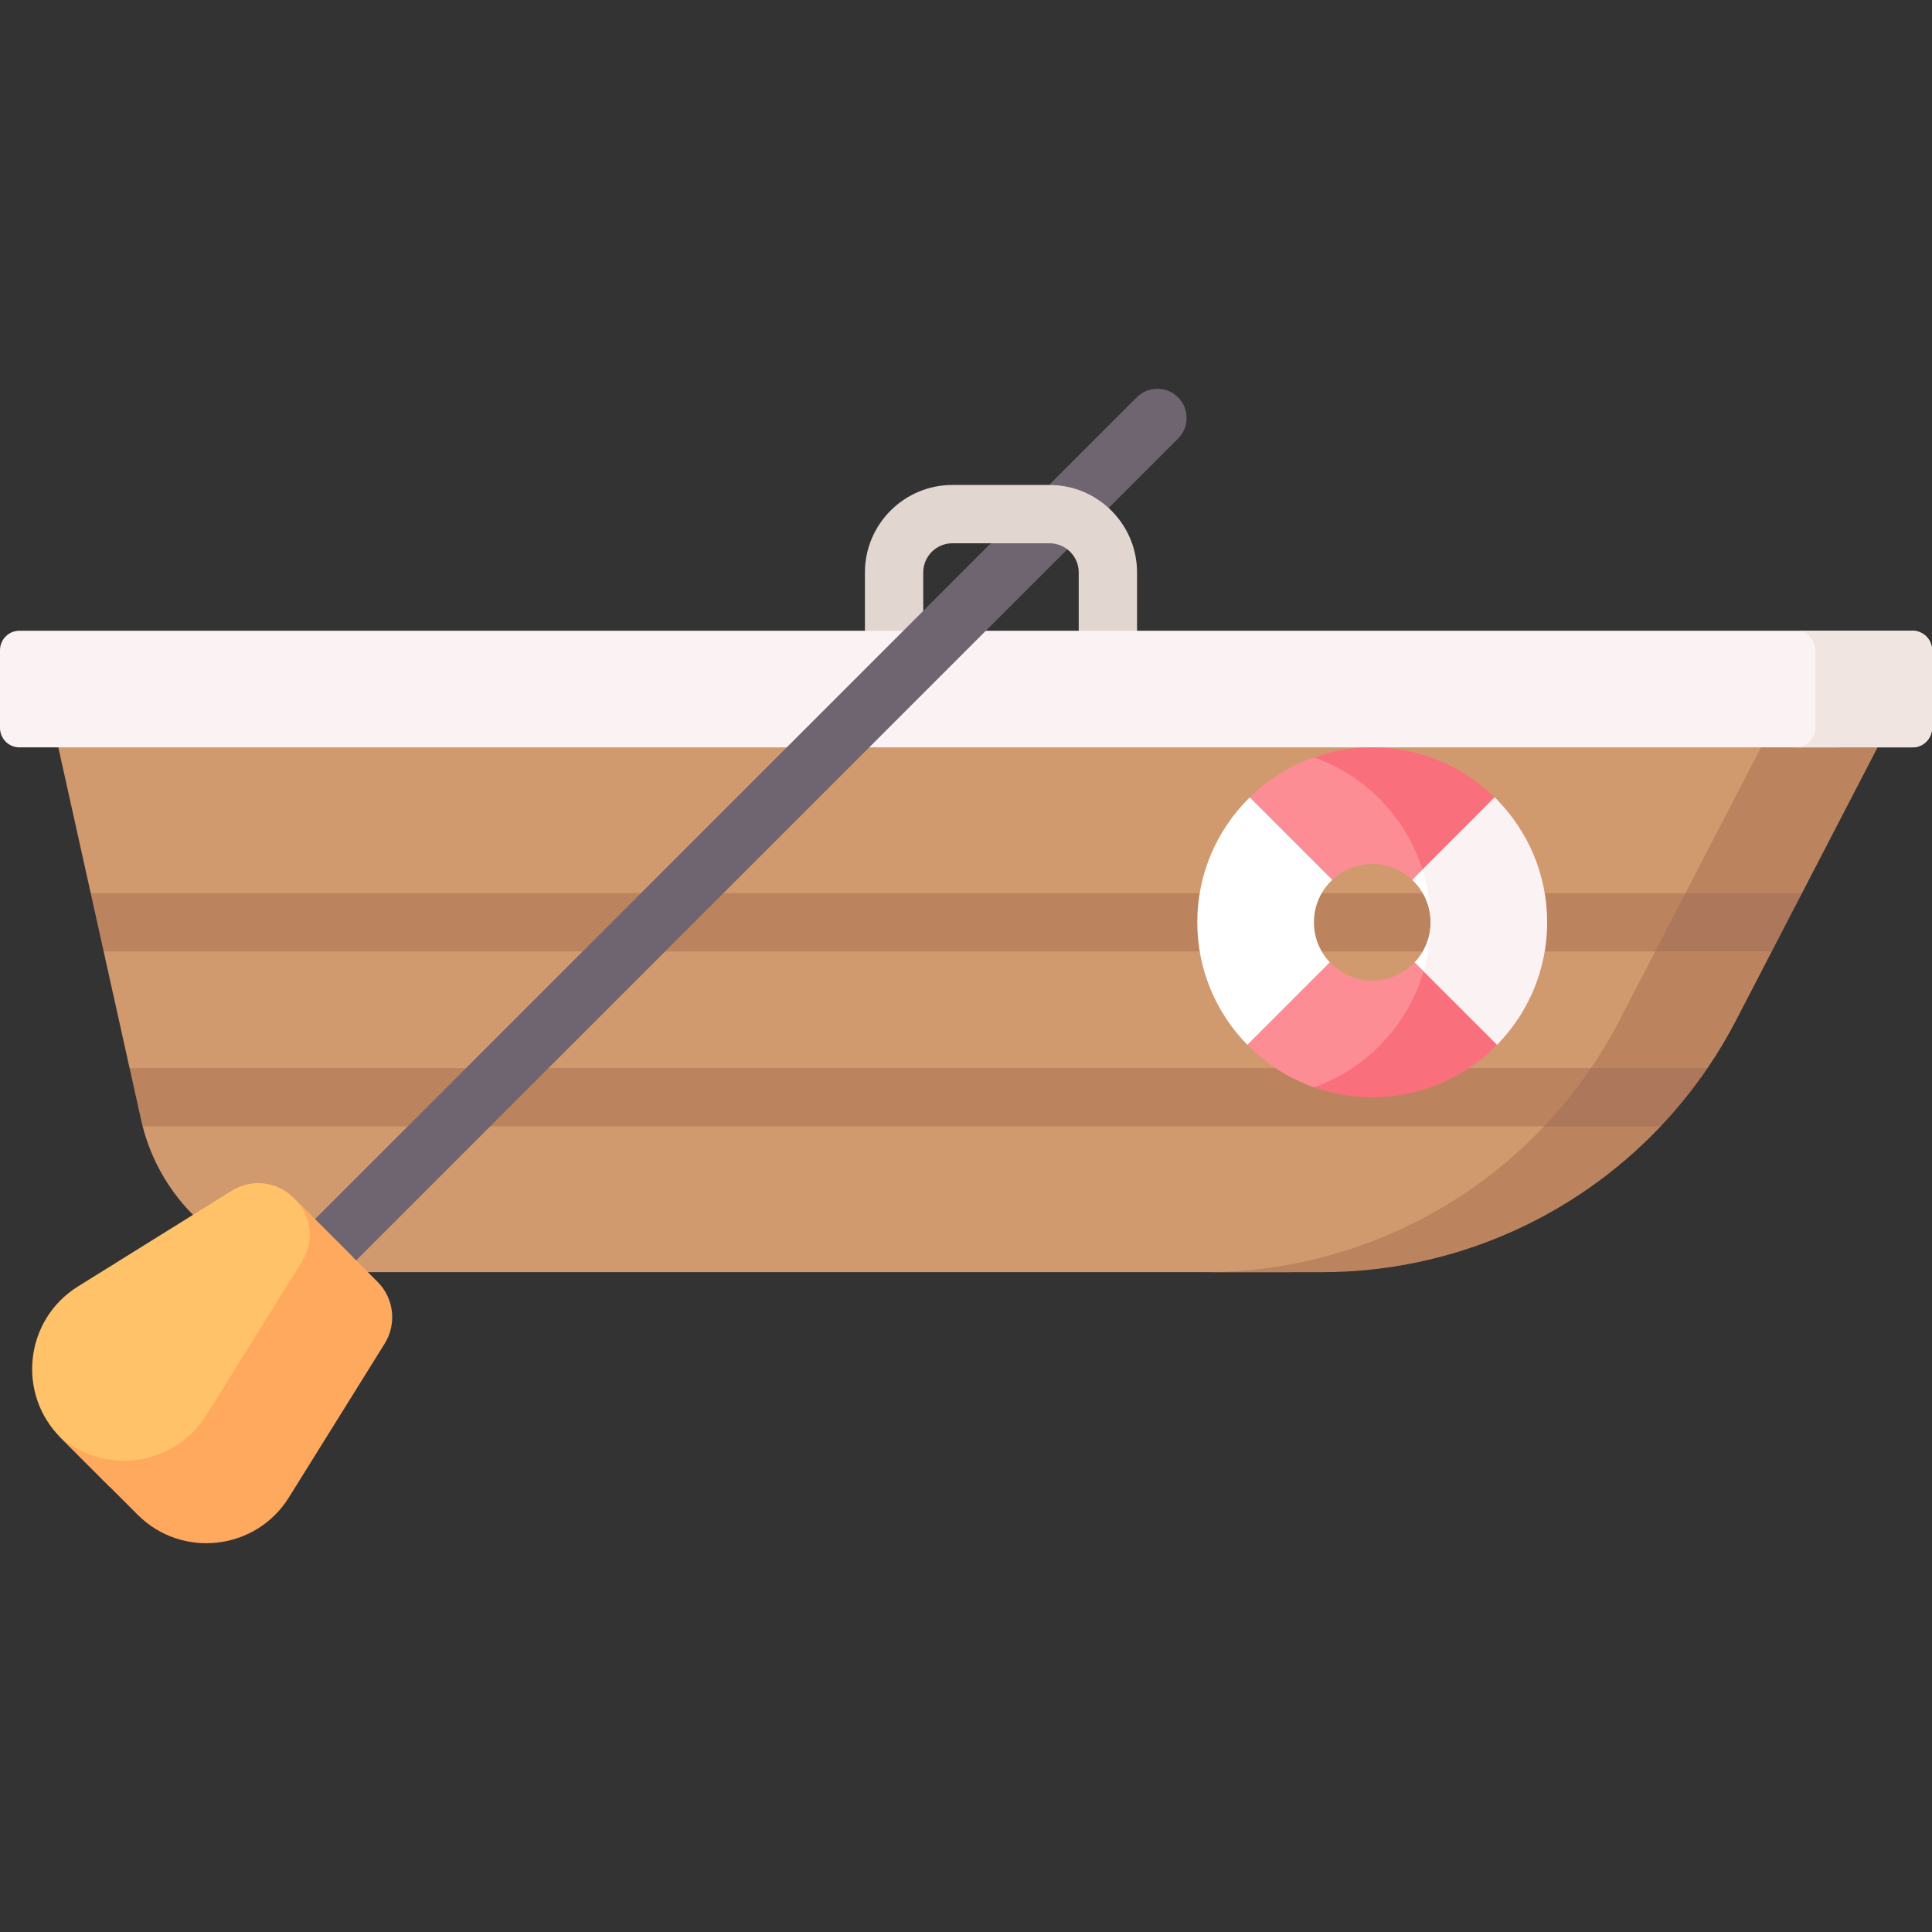 <svg id="Capa_1" enable-background="new 0 0 512 512" height="512" viewBox="0 0 512 512" width="512" xmlns="http://www.w3.org/2000/svg"><rect x="0" y="0" width="512" height="512" fill="#333333" stroke="none"/><g><path d="m340.011 337.133h-252.334c-23.556 0-44.028-15.963-49.873-38.63l4.82-7.725-8.284-7.728-6.867-30.903 6.008-8.253-9.443-7.202-8.585-38.633 235.911-15.453 235.911 15.453-37.519 72.358c-21.252 40.988-63.575 66.716-109.745 66.716z" fill="#d19a6e"/><path d="m497.577 198.062-20.03 38.63-8.171 7.403.158 8.052-9.476 18.276c-2.276 4.389-4.794 8.603-7.532 12.629-9.677 4.111-13.283 8.232-12.44 15.456-23.011 24.3-55.319 38.629-89.773 38.629h-30.906c46.173 0 88.493-25.734 109.745-66.715l37.519-72.36z" fill="#bc845e"/><path d="m442.226 283.052c-3.75 5.511-7.922 10.673-12.445 15.453h-391.973c-.144-.567-.288-1.133-.412-1.71l-3.049-13.743z" fill="#bc845e"/><path d="m452.528 283.052c-3.75 5.511-7.922 10.673-12.445 15.453h-30.905c4.523-4.78 8.695-9.941 12.445-15.453z" fill="#ad775c"/><path d="m467.249 236.693-8.015 15.453h-431.759l-3.441-15.453z" fill="#bc845e"/><path d="m477.551 236.693-8.015 15.453h-30.905l8.014-15.453z" fill="#ad775c"/><path d="m293.602 174.365c-4.268 0-7.726-2.429-7.726-6.696v-15.968c0-4.261-3.466-7.726-7.726-7.726h-25.755c-4.261 0-7.726 3.466-7.726 7.726v15.968c0 4.267-3.459 6.696-7.726 6.696s-7.726-2.429-7.726-6.696v-15.968c0-12.781 10.398-23.179 23.179-23.179h25.755c12.781 0 23.179 10.398 23.179 23.179v15.968c-.002 4.267-3.461 6.696-7.728 6.696z" fill="#e2d6d1"/><path d="m506.849 198.059h-501.698c-2.845 0-5.151-2.306-5.151-5.151v-20.604c0-2.845 2.306-5.151 5.151-5.151h501.698c2.845 0 5.151 2.306 5.151 5.151v20.604c0 2.845-2.306 5.151-5.151 5.151z" fill="#faf2f3"/><path d="m512 172.307v20.604c0 2.843-2.308 5.151-5.151 5.151h-30.905c2.843 0 5.151-2.308 5.151-5.151v-20.604c0-2.843-2.308-5.151-5.151-5.151h30.905c2.843 0 5.151 2.308 5.151 5.151z" fill="#f0e5e0"/><path d="m84.865 340.349c-1.977 0-3.955-.754-5.463-2.263-3.018-3.017-3.018-7.909 0-10.927l221.865-221.865c3.018-3.017 7.909-3.017 10.928 0 3.017 3.017 3.017 7.909 0 10.927l-221.867 221.865c-1.509 1.508-3.486 2.263-5.463 2.263z" fill="#6f6571"/><path d="m348.201 200.698c-6.439 2.275-12.227 5.932-17.002 10.618 0 0 9.447 20.975 9.447 33.78 0 12.637-10.09 31.782-10.09 31.782 4.895 4.991 10.909 8.879 17.636 11.259 24.389-.631 51.517-30.912 51.517-43.717.001-12.805-32.932-44.695-51.508-43.722zm26.373 54.652c-2.792 2.792-6.655 4.523-10.92 4.523-4.432 0-8.429-1.869-11.248-4.86-3.883-.88-9.034-6.819-9.034-10.917 0-4.275 4.25-9.859 9.362-10.606.106-.106.214-.211.324-.315 2.763-2.607 6.494-4.208 10.596-4.208 4.107 0 7.841 1.605 10.605 4.216 0 0 13.991 7.466 13.991 11.741 0 4.101-13.358 10.098-13.358 10.098-.105.111-.211.22-.318.328z" fill="#fc8d94"/><path d="m410.012 244.42c0 12.805-5.192 24.384-13.578 32.78-8.386 8.386-19.986 13.578-32.78 13.578-5.419 0-10.621-.927-15.453-2.648 6.583-2.318 12.486-6.088 17.328-10.93 8.386-8.396 13.578-19.975 13.578-32.78s-5.192-24.395-13.578-32.78c-4.842-4.842-10.745-8.612-17.328-10.941 4.842-1.71 10.034-2.637 15.453-2.637 12.795 0 24.395 5.182 32.78 13.578 8.386 8.385 13.578 19.975 13.578 32.78z" fill="#fa6f7c"/><path d="m352.734 233.49c-2.802 2.802-4.533 6.655-4.533 10.93 0 4.1 1.593 7.823 4.209 10.594l-21.856 21.867c-8.2-8.365-13.258-19.821-13.258-32.461 0-12.805 5.192-24.395 13.578-32.78.113-.113.216-.216.33-.319l21.854 21.854c-.114.092-.221.212-.324.315z" fill="#fff"/><path d="m396.754 276.87-21.861-21.85c2.617-2.771 4.214-6.5 4.214-10.601 0-4.275-1.731-8.128-4.533-10.93-.103-.103-.206-.206-.319-.309l21.86-21.86c.103.113.216.216.319.319 8.386 8.386 8.52 56.866.32 65.231z" fill="#fff"/><path d="m410.012 244.42c0 12.64-5.058 24.086-13.258 32.451l-19.491-19.481c1.205-4.121 1.844-8.468 1.844-12.97 0-4.862-.752-9.55-2.133-13.949l19.141-19.151c.103.113.216.216.319.319 8.386 8.386 13.578 19.976 13.578 32.781z" fill="#faf2f3"/><path d="m293.797 134.623-2.298 8.71-8.653 2.241c-1.298-.999-2.926-1.597-4.698-1.597h-15.566l4.417-8.81 11.036-6.642h.113c6.027-.001 11.529 2.307 15.649 6.098z" fill="#e2d6d1"/><path d="m29.111 394.042 33.73-6.695 30.587-54.281-15.65-15.65c-4.35-4.35-11.125-5.128-16.348-1.876l-40.766 25.383c-14.075 8.764-16.322 28.35-4.598 40.074z" fill="#ffc269"/><path d="m36.489 401.427-20.426-20.426c-.24-.24-.473-.488-.699-.728 11.794 10.919 30.762 8.486 39.351-5.303l25.379-40.764c3.249-5.23 2.469-11.997-1.879-16.346l21.853 21.853c4.349 4.349 5.128 11.116 1.879 16.346l-25.379 40.764c-8.77 14.074-28.358 16.325-40.079 4.604z" fill="#ffa95f"/></g></svg>